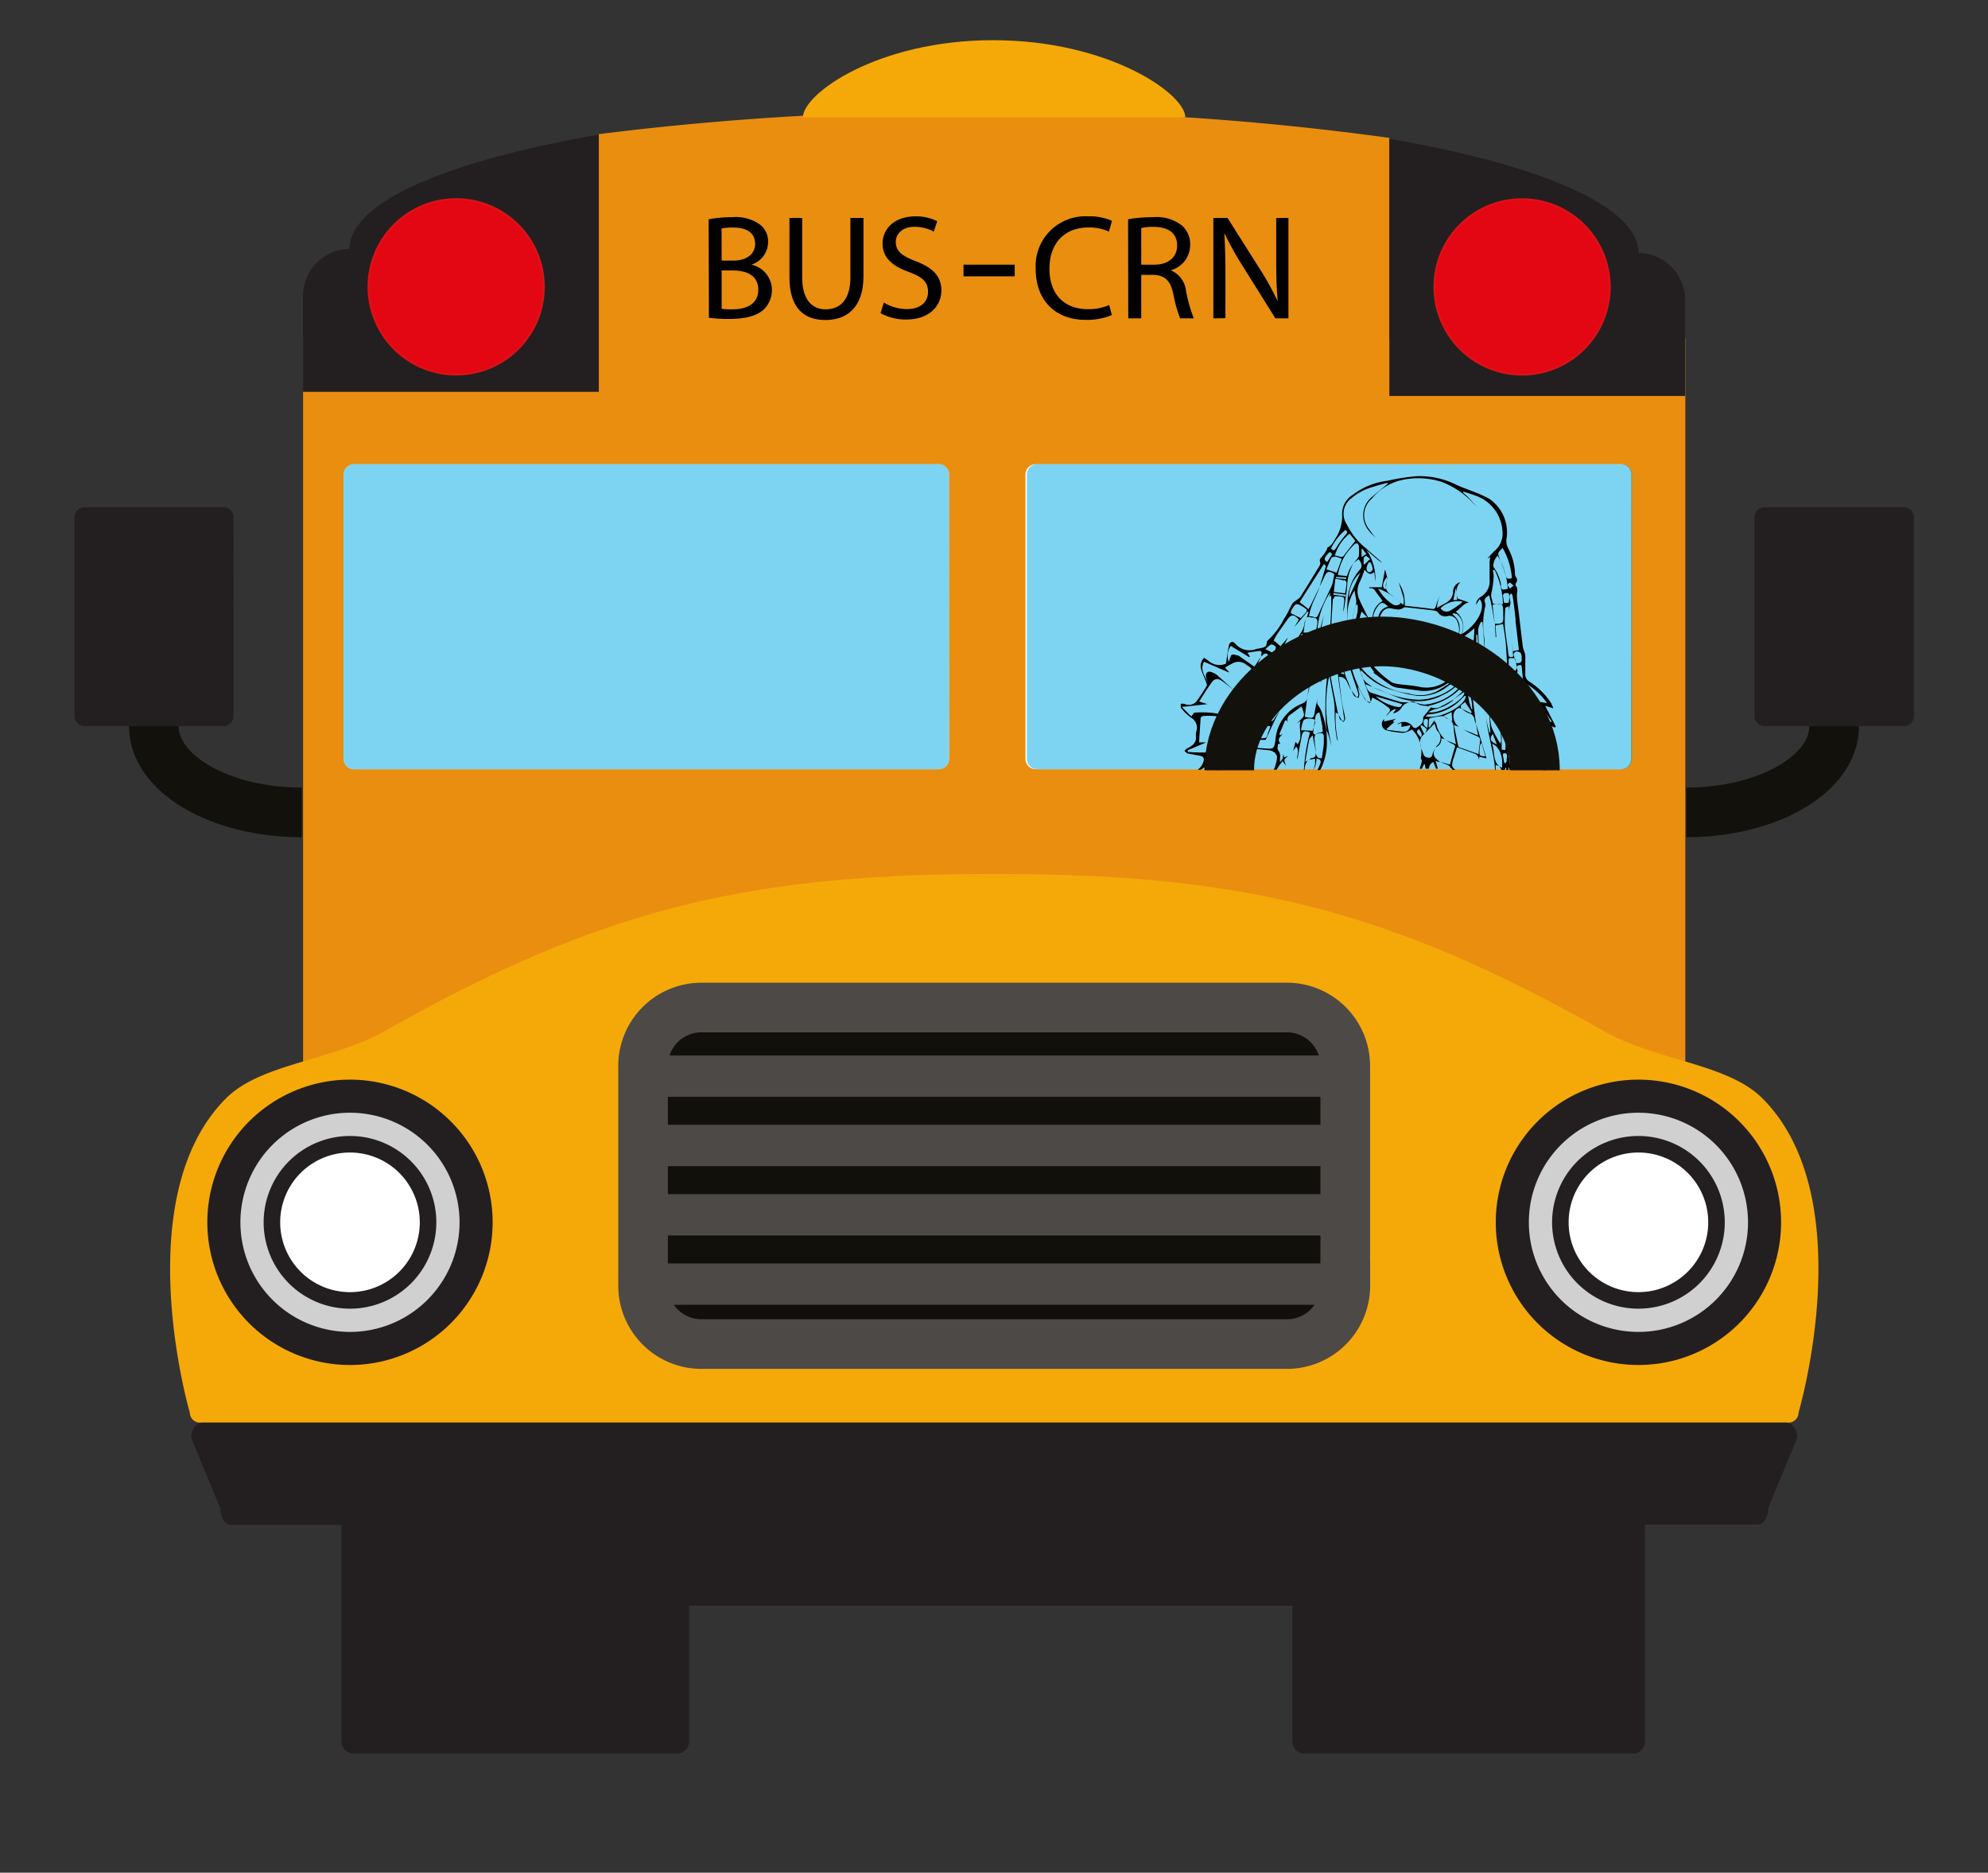 <svg id="Layer_1" data-name="Layer 1" xmlns="http://www.w3.org/2000/svg" viewBox="0 0 240.39 226.41"><rect x="0" y="0" width="240.39" height="226.41" fill="#333333" stroke="none"/><defs><style>.cls-1{fill:#ea8e10;}.cls-2{fill:#231f20;}.cls-3{fill:#f5a909;}.cls-4{fill:#12100b;}.cls-4,.cls-7{stroke:#4d4947;}.cls-10,.cls-4{stroke-width:6px;}.cls-5{fill:#d0d0d0;stroke-width:4px;}.cls-5,.cls-6{stroke:#231f20;}.cls-6,.cls-8{fill:#fff;}.cls-6{stroke-width:2px;}.cls-10,.cls-7{fill:none;}.cls-7{stroke-width:5px;}.cls-9{fill:#10b1e7;opacity:0.54;}.cls-10{stroke:#13110c;}.cls-11{fill:#e30613;stroke:#dd1215;stroke-width:0.23px;}</style></defs><title>bus_predator</title><path class="cls-1" d="M168,16.67a344,344,0,0,0-49.38-3.21,355.33,355.33,0,0,0-46.23,2.76V40.46H36.65v93.13H203.79V40.91H168V16.67Z"/><path class="cls-2" d="M168,47.87V16.77c18.29,3.17,30.14,8.17,30.14,13.81a5.72,5.72,0,0,1,5.63,5.8V47.87Z"/><path class="cls-2" d="M72.41,47.37V16.27c-18.29,3.17-30.14,8.17-30.14,13.81a5.72,5.72,0,0,0-5.63,5.8V47.37Z"/><path class="cls-3" d="M213.1,132.78c-4.23-4.22-12.78-4.51-19.15-8.11-25.55-14.45-43.26-19-73.16-19h-1.14c-29.9,0-47.61,4.58-73.16,19-6.37,3.6-14.92,3.89-19.15,8.11-12,12-4.39,38-4.39,38A1.24,1.24,0,0,0,24.19,172H216.25a1.24,1.24,0,0,0,1.24-1.25S225.14,144.82,213.1,132.78Z"/><path class="cls-3" d="M143.33,14.19c0-2.86-9.3-9.33-23.24-9.33s-23,6.47-23,9.33"/><path class="cls-2" d="M216,172H24.43c-.73,0-1.31.83-1.31,1.86l3.52,8.5c0,1.08.56,2,1.25,2h13.4v26.13A1.48,1.48,0,0,0,42.69,212H81.94a1.48,1.48,0,0,0,1.39-1.55V194.13h72.94v16.33a1.48,1.48,0,0,0,1.4,1.55h39.84a1.48,1.48,0,0,0,1.4-1.55V184.33h13.63c.7,0,1.27-.89,1.27-2l3.52-8.5C217.32,172.83,216.73,172,216,172Z"/><path class="cls-4" d="M162.68,155.44a7.06,7.06,0,0,1-7.06,7.06H84.82a7.06,7.06,0,0,1-7.06-7.06V128.88a7.06,7.06,0,0,1,7.06-7.07h70.79a7.06,7.06,0,0,1,7.06,7.07v26.56Z"/><path class="cls-5" d="M213.37,147.78a15.25,15.25,0,1,1-15.26-15.25A15.25,15.25,0,0,1,213.37,147.78Z"/><path class="cls-6" d="M207.56,147.78a9.44,9.44,0,1,1-9.44-9.44A9.44,9.44,0,0,1,207.56,147.78Z"/><path class="cls-5" d="M57.57,147.78a15.25,15.25,0,1,1-15.26-15.25A15.25,15.25,0,0,1,57.57,147.78Z"/><path class="cls-6" d="M51.76,147.78a9.44,9.44,0,1,1-9.44-9.44A9.44,9.44,0,0,1,51.76,147.78Z"/><line class="cls-7" x1="79.83" y1="138.49" x2="160.61" y2="138.49"/><line class="cls-7" x1="79.83" y1="130.11" x2="160.61" y2="130.11"/><line class="cls-7" x1="79.83" y1="146.87" x2="160.61" y2="146.87"/><line class="cls-7" x1="79.83" y1="155.25" x2="160.61" y2="155.25"/><path class="cls-8" d="M114.77,91.79A1.25,1.25,0,0,1,113.52,93H42.81a1.25,1.25,0,0,1-1.25-1.25V57.37a1.25,1.25,0,0,1,1.25-1.25h70.71a1.25,1.25,0,0,1,1.24,1.25Z"/><path class="cls-8" d="M197.21,91.79A1.25,1.25,0,0,1,196,93H125.26A1.25,1.25,0,0,1,124,91.79V57.37a1.25,1.25,0,0,1,1.25-1.25H196a1.25,1.25,0,0,1,1.24,1.25Z"/><path class="cls-9" d="M197.37,91.79A1.25,1.25,0,0,1,196.13,93h-70.7a1.26,1.26,0,0,1-1.26-1.25V57.37a1.26,1.26,0,0,1,1.26-1.25h70.7a1.25,1.25,0,0,1,1.24,1.25Z"/><path class="cls-9" d="M114.77,91.79A1.25,1.25,0,0,1,113.52,93H42.82a1.26,1.26,0,0,1-1.26-1.25V57.37a1.26,1.26,0,0,1,1.26-1.25h70.7a1.25,1.25,0,0,1,1.24,1.25Z"/><path class="cls-2" d="M28.25,86.56A1.24,1.24,0,0,1,27,87.8H10.2A1.25,1.25,0,0,1,9,86.56v-24a1.25,1.25,0,0,1,1.25-1.24H27a1.23,1.23,0,0,1,1.24,1.24Z"/><path class="cls-10" d="M18.6,87.8c0,5.76,8,10.42,17.89,10.42"/><path class="cls-2" d="M212.14,86.56a1.25,1.25,0,0,0,1.24,1.24H230.2a1.25,1.25,0,0,0,1.24-1.24v-24a1.25,1.25,0,0,0-1.24-1.24H213.38a1.25,1.25,0,0,0-1.24,1.24Z"/><path class="cls-10" d="M221.79,87.8c0,5.76-8,10.42-17.88,10.42"/><path class="cls-11" d="M173.45,34.68A10.6,10.6,0,1,0,184,24.09,10.59,10.59,0,0,0,173.45,34.68Z"/><path class="cls-11" d="M44.56,34.68a10.6,10.6,0,1,0,10.58-10.6A10.59,10.59,0,0,0,44.56,34.68Z"/><path d="M122.7,32v1.41h-6.19V32Z"/><path d="M146.51,92.36l-.67-.05a3.63,3.63,0,0,1,0-.65.5.5,0,0,1,.23-.33c.89-.4,1.82-.7,2.66-1.17a13.41,13.41,0,0,0,1.77-1.36c0-.05,0-.11,0-.16l.08.1-.08.07a4.4,4.4,0,0,0,0,.65,2.34,2.34,0,0,1-1,2.2,9.12,9.12,0,0,1-2.61,1.43h.8A15,15,0,0,0,149.43,92a7.75,7.75,0,0,0,1.18-1.35c.06-.07.15-.18.22-.18.93.07,1.86.15,2.78.26a1.9,1.9,0,0,1,.55.27c.09.17.28.35.26.51a4.23,4.23,0,0,1-.25,1.19c0,.12-.11.23-.16.35h.38l.1-.18c.16-.29.38-.56.59-.85l.24.3.2.25c-.08-.18-.13-.32-.17-.42-.1-.33,0-.41.42-.76l-.46.18-.17-.45a1,1,0,0,1-.36,1,2.43,2.43,0,0,1,0-.45,1.28,1.28,0,0,0-.25-1c-.11-.16,0-.48,0-.72,0,0,.19,0,.28-.06a1,1,0,0,1-.12-.2.49.49,0,0,1,0-.47,4,4,0,0,1,.44-.51l-.31.18-.13-.1.69-1.66.18-.06.24.38a.73.73,0,0,1,.24-1.06l1.35-1a6.93,6.93,0,0,1,.3,1,.62.62,0,0,1-.2.4c-.22.24-.46.46-.7.69l.48-.33c-.32.91.35,1.95-.38,2.84l-.23-.31-.29,1.08.37-.49a.88.88,0,0,1,.13.2c.21.46-.09.94,0,1.38l.53-2.85c.11-.6.37-.72,1-.43a21.58,21.58,0,0,0-.73,4.51h.08a1.86,1.86,0,0,1,.38-1.13l-.3.16c.16-.91.29-1.76.47-2.6,0-.2.25-.37.42-.62l.41,2.12c-.06-.56-.14-1.13-.19-1.7a1.73,1.73,0,0,1,.12-.51h0c-.36-.05-.25-.33-.23-.53.06-.56.14-1.13.25-1.68,0-.15.18-.28.28-.43l.2,0c.12.56.24,1.13.35,1.69a2.09,2.09,0,0,0,0,.31c.11.28,0,.37-.28.41a1.4,1.4,0,0,0-.32.09h0l-.29.11h0c.92-.22,1.08-.22,1.06.52,0,.11,0,.23,0,.36,0,.67-.16,1.34-.23,2a.86.86,0,0,1-.35,0,.48.48,0,0,1-.26-.23,1.26,1.26,0,0,1-.14-.4c0,.25,0,.45-.21.55a.66.66,0,0,1-.24.07c-.12,0-.22.14-.32.22l.68-.14a3.43,3.43,0,0,1,0,.7,5.24,5.24,0,0,1-.2.68h0a3.33,3.33,0,0,0,.25-.54,5.41,5.41,0,0,0,.14-.85c.43.07.59.24.44.63a4.91,4.91,0,0,1-.34.76h.34c0-.08.09-.16.13-.25a7.52,7.52,0,0,0,.66-3.72c0-.24,0-.48-.07-.72h0a9.46,9.46,0,0,0-.59-2.47,4,4,0,0,0-.44-.76c-.14-.18,0-.6.06-.91-.13.54-.3,1.08-.38,1.62-.15,1-.19,1-1.23.78l.27-2.24a.79.79,0,0,1-.07.21.77.77,0,0,1-.28.3l-.2.11a5.12,5.12,0,0,0-3.27,4.39,4.07,4.07,0,0,1-.06.41c-.11.59-.27.7-.86.66-.76-.05-1.51-.11-2.27-.13-.35,0-.46-.16-.48-.5a9.1,9.1,0,0,1,1.58-5.09c.18-.31.39-.61.6-.91,0,0,.09-.07.19-.14a3.85,3.85,0,0,1-.51,2.2,5.76,5.76,0,0,0-1.07,2.77c-.09.63,0,.73.61.74h1.08c.41-.88.79-1.72,1.2-2.56.08-.16.17-.32.26-.47l.23-.38a7.06,7.06,0,0,0-.63.85c-.15.27-.28.38-.62.17.12-.81.21-1.65.4-2.48a1.7,1.7,0,0,1,.55-.76c.5-.46,1-.88,1.63-1.37.07.2.08.25.1.31l.24.53a2.16,2.16,0,0,0,.35-.48c.14-.37.14-.83.65-.94h.07l.44.6.3-.67a.19.19,0,0,1,.13-.1,14.47,14.47,0,0,1-.3,2.74c.14-.63.29-1.26.42-1.9.07-.31.11-.62.17-.92,1-.19,1.26.09,1,.92l.55-.84.25-1.39h.18a4.18,4.18,0,0,1,0,.47,32.52,32.52,0,0,0-.32,6c0,.52.06,1,.09,1.57a2.26,2.26,0,0,1,.24.43c.14.47.25.94.38,1.42-.17-1-.38-1.9-.52-2.86a17.72,17.72,0,0,1,.27-5.74c.08.48.16,1,.24,1.43.12.7.29,1.4.36,2.1s0,1.57.09,2.35c0,.59.11,1.18.19,1.76a1.4,1.4,0,0,0,.16.36,13.22,13.22,0,0,1-.28-3.49l.29.21c-.28-1.36-.57-2.73-.82-4.1-.11-.62-.14-1.26-.21-1.95l1,0c0,.7,0,1.38.1,2.05.16,1.26.37,2.52.56,3.77,0,.27.09.54.12.81,0,.08-.05.16-.08.24s-.22,0-.26-.12a6.24,6.24,0,0,1-.32-.6,1.48,1.48,0,0,0,.13.52,1.8,1.8,0,0,0,.46.34c.07-.15.21-.31.18-.45-.11-.67-.3-1.33-.4-2-.15-1-.25-2-.38-3a1,1,0,0,1,1,.61c.16.37.35.73.53,1.09-.11-.31-.22-.62-.34-.92s-.27-.61-.37-.93-.25-.9-.38-1.39l.67-.22.13.38,1,3a3.19,3.19,0,0,1,.14.52c0,.09-.05.18-.08.27s-.21,0-.27-.1-.32-.43-.47-.65a2.73,2.73,0,0,0,.31.64c.11.13.34.17.51.26a1.43,1.43,0,0,0,.12-.52,7.35,7.35,0,0,1-.2-.92l.73,1.35c.06.11.1.24.19.31a6.32,6.32,0,0,0,.63.36l.2-.65c.36.2.76.4,1.14.64s.52.37.78.55.32.4.05.66a1,1,0,0,0-.16.21l-.13.24.26-.31a2.8,2.8,0,0,1,.28-.29,3.13,3.13,0,0,1,.55-.32l.07.1-.32.44a1.49,1.49,0,0,0,1.08-.77c.26-.45,1.26-.84,1.65-.53a2,2,0,0,0,1.22.39,3.72,3.72,0,0,1,.65.17l-.8,1c-.07.09-.17.2-.16.29.09.7-.45.94-.88,1.25-.06,0-.28-.05-.35-.14a1.28,1.28,0,0,0-1.93-.31l.53-.19,0,.48,1.11-.2c-.28.73-.45.84-1.14.77l-1.74-.22,0-.13.91-.8-.2-.11.4-.28-1.43.32,0-.29a.79.79,0,0,0,.39,1.38,9.2,9.2,0,0,0,1.93.28,3.23,3.23,0,0,0,1.05-.4,3.79,3.79,0,0,1,1.07,3.43c0,.14.15.29.12.41a6,6,0,0,1-.27.9h.3l0-.06a4.83,4.83,0,0,1,.23-.47h.12c0,.17.05.35.07.52h.41a.93.93,0,0,1,.53-.81l.32.81h.23l-.27-.92.57.15h0a4.74,4.74,0,0,1-.61-.54.85.85,0,0,1-.07-1c0-.1.1-.2.15-.3h0a3.2,3.2,0,0,0-.35.64c-.1.34-.12.72-.63.64s-.53-.39-.64-.7a4.25,4.25,0,0,1-.3-1.08,1.18,1.18,0,0,1,.22-.79c.11-.13.23-.25.35-.37l-.13,0-.4-.87.12-.12a3,3,0,0,1,.66.49c0,.06-.13.3-.22.48.37-.39.76-.77,1.15-1.16,0,.06.06.21.11.35a2,2,0,0,0,.22.53,1.19,1.19,0,0,1-.12,1.86.36.36,0,0,0-.05.12l0,0h0a1.31,1.31,0,0,0,.29-.18,1,1,0,0,0,.21-.24,1.2,1.2,0,0,0,.16-.68l.41.13a3.49,3.49,0,0,1-1-1.78,1.88,1.88,0,0,0-.28-.47l-.53.81h-.13c0-.35,0-.71.07-1.06,0,0,.15-.07.23-.09.38-.07.77-.15,1.16-.2a.75.75,0,0,1,.37.06c.14.06.25.2.38.24.68.19.8.68.82,1.31a14.66,14.66,0,0,0,.28,1.79l-.63-.25-.57-.23.4.24a3.51,3.51,0,0,0,.42.22c.25.11.31.23.21.49s-.2.66-.3,1-.17.64-.28,1l-1.16-.34c.23.1.46.22.69.29s.52.24.57.48h.13V93l.19.08H176a.87.87,0,0,1-.41-.53,2.66,2.66,0,0,1,.21-.95c.12-.4.24-.8.39-1.26l2.14.78a.76.76,0,0,1,.47.81l.08-.44.87.2h0l-1-3.31-.27-.85.25,1.38-1.85-.74c.46.23.9.49,1.37.68.78.32.79.34.67,1.17-.06.38-.09.76-.14,1.15l-2.17-.77c-.11,0-.26-.12-.28-.21-.18-.81-.33-1.62-.52-2.55l.62.25a1.64,1.64,0,0,1-.68-1.28,1,1,0,0,1,.62-1c.11,0,.25,0,.38.08l0,0h0c-.36-.48.18-.53.4-.83l.82,1.24-.1.13-1.12-.54h0l.15.11a3,3,0,0,0,.74.44.87.87,0,0,1,.66.8,2.51,2.51,0,0,0,.18.5c-.18-1.44-.36-2.89-.55-4.33,0-.33.06-.46.4-.5.89-.1.89-.11,1,.74.15,1.36.26,2.72.47,4.07s.58,2.76.82,4.15a11.24,11.24,0,0,1,.16,1.42h.08c0-.1,0-.2,0-.3s0-.18,0-.31l.38.13h0c-.76-.74-.47-1.76-.82-2.68.88.29,1.37,1.57,1.2,2.91l-.38-.23h0a1.17,1.17,0,0,1,.31.48h.4a.72.72,0,0,1,.18-.35v.35h.28a3.73,3.73,0,0,0,0-.42l.15.42h.11c-.09-.73-.18-1.47-.32-2.2-.31-1.62.32-3.17.37-4.77l.16,1.3h.06l-.13-1.63.91,0,.16.93h.07c0-1,0-2.06-.14-3.08,0-.37-.35-.71-.45-1.08a1.29,1.29,0,0,1,.07-1.17c.14-.21,0-.59,0-.88.49-.2.55-.16.6.3l.36,4c.67.25,1.46.08,2,.73s.84,1.12,1.25,1.68l-.1.07c-.78-.25-1.55-.51-2.34-.73a.74.74,0,0,1-.6-.86.34.34,0,0,0-.1-.26l.11,1.26a1.83,1.83,0,0,1,.47,0c1.2.21,1.7,1.15,2.15,2.13.13.3.24.61.35.89l-2.08-.5c.18.17.52.36.61.63a19.6,19.6,0,0,1,.48,2l-.12,0-.25-.22a1.88,1.88,0,0,1,.37,1.49h.23a10.54,10.54,0,0,0-.14-2.43c-.06-.3-.14-.6-.23-1l1.52.62.12-.11L187,87.52l1,.44.13-.12-1.29-2.51,1,.31c-.14-.32-.2-.5-.3-.67a8.69,8.69,0,0,0-2.61-2.56,1,1,0,0,1-.49-.84c0-.75,0-1.51,0-2.26,0-.37-.24-.72-.29-1.09-.17-1.26-.31-2.53-.46-3.8-.09-.8-.23-1.6-.27-2.4,0-.4.2-.82-.13-1.2a.32.32,0,0,1,0-.3.57.57,0,0,0,0-.78.75.75,0,0,1-.1-.43,6.91,6.91,0,0,0-.81-3,1.93,1.93,0,0,1-.18-1.36,4.92,4.92,0,0,0-2.14-4.66,14.28,14.28,0,0,0-1.53-.71c-.83-.34-1.68-.61-2.49-1a9.94,9.94,0,0,0-4.85-1,27.17,27.17,0,0,0-3.45.55,8.62,8.62,0,0,0-4.16,1.69,2.67,2.67,0,0,0-1.28,2.54,5.12,5.12,0,0,1-.6,2.39c-.35.5-.54,1.13-1.15,1.43-.06,0-.05.17-.1.24a4.48,4.48,0,0,1-.57.86c-.21.21-.37.37-.25.69a.53.53,0,0,1-.06.41q-1.14,1.89-2.31,3.76a1.39,1.39,0,0,1-.32.3c-.23.19-.53.32-.67.55-.36.59-.59,1.25-1,1.82a9.36,9.36,0,0,1-1.94,2.59.43.43,0,0,0-.16.31c0,.37-.2.52-.49.6s-.53.09-.79.16a2.23,2.23,0,0,1-2.52-.65c-.29-.35-.67-.24-.77.21-.15.7-.23,1.42-.36,2.21a2,2,0,0,1-2.14-.37c-.16-.12-.33-.23-.5-.34a1.42,1.42,0,0,0-.39,1.29c.17.57.44,1.12.65,1.68.05.13.11.33.05.43-.34.57-.7,1.13-1.09,1.67a1.22,1.22,0,0,1-1.62.49,1.59,1.59,0,0,0-.42,0c0,.16,0,.36,0,.46A5.67,5.67,0,0,0,144,86.75a1.4,1.4,0,0,1,.67,1.64,2,2,0,0,0-.06.54c.12.85-.4,1.23-1.06,1.55a1.46,1.46,0,0,0-.32.3c.12.1.22.27.35.3.49.12,1,.19,1.47.28s.59.29.48.7a1.86,1.86,0,0,1-.38.7,2.91,2.91,0,0,1-.32.3h.36A8.72,8.72,0,0,1,146.51,92.36Zm11.74-5.48c.82,0,.9.16.65.94l-.17.53-1.41-.07a5.36,5.36,0,0,1,.28-1.16C157.67,87,158,86.86,158.25,86.87Zm13.56,2.27c-.57-.62-.6-.78-.18-1C171.71,88.45,172.1,88.69,171.8,89.14ZM179,90s0,0,.16-.17l.45,1.61c-.6,0-.75-.09-.71-.59C178.9,90.57,178.94,90.29,179,90Zm8.1-5c-.78-.11-1.45-.19-2.11-.3a.57.57,0,0,1-.57-.65,11.27,11.27,0,0,0-.17-1.55A8.14,8.14,0,0,1,187.07,85Zm-34.34.73.12.05v1.13l-.73-.06Zm-.5,1.28c.27.06.66,0,.77.49l-1-.18,0-.12C152,87.17,152.16,87,152.24,87Zm1.37.82c-.11.28-.17.46-.25.64s-.17.68-.34.74a3.29,3.29,0,0,1-1.21,0c-.08,0-.23-.22-.21-.33,0-.48.14-.95.23-1.49Zm.34-3.83c-.18.89-.28,1.8-.44,2.7a4.52,4.52,0,0,1-.22.66h-.19a8.52,8.52,0,0,1-.1-1.17,18.12,18.12,0,0,1,.24-2.81,29.49,29.49,0,0,1,1-3.2c.12-.36.43-.34.72-.2s.15.34.05.55c-.19.43-.34.87-.5,1.31a5.58,5.58,0,0,1,.29-.56c.22-.33.49-.64.68-1a10.13,10.13,0,0,0,.47-1.07c.08-.19.16-.39.23-.58.16-.48.5-.48.93-.37-.14.53-.32,1-.41,1.55a1.9,1.9,0,0,1-1.1,1.69,5.2,5.2,0,0,0-1,.72h-.09c0-.14,0-.27,0-.41C154.31,82.57,154.09,83.29,153.94,84Zm.38-4.35a6,6,0,0,1,.4-.76c.21-.3.52-.25.82-.13s.31.37.22.64-.18.47-.26.69Zm1.55,2.83c-.58.43-1.12.9-1.81,1.46a3.52,3.52,0,0,1,.32-1.25,4.81,4.81,0,0,1,1.92-1.41A1,1,0,0,1,155.87,82.51Zm.66.51a12.87,12.87,0,0,1,.95-5.4C157.81,79.53,157,81.24,156.53,83Zm.6-1.22c0-.37,0-.74.43-.94C157.76,81.58,157.75,81.61,157.13,81.8Zm.46-5.28c.08-.49.12-1,.25-1.55s.49-.29.77-.28c.59,0,.72.21.64.77-.05.37-.13.73-.19,1Zm.56,5.2c0,.16-.06.32-.09.48h-.14a5.8,5.8,0,0,1-.1-.69c0-1.41-.1-2.81-.1-4.22,0-.59.24-.77.69-.65a.35.35,0,0,1,.2.26C158.47,78.5,158.31,80.11,158.15,81.71Zm2-.35L158.51,81c.1-.4.2-.82.32-1.22a.31.31,0,0,1,.26-.15,6.92,6.92,0,0,1,1.11.19.44.44,0,0,1,.23.37A11.57,11.57,0,0,1,160.14,81.36Zm-1.48-2-.14-.11v-.67l.1-.08c.12.13.34.26.34.38S158.77,79.21,158.66,79.37Zm1.74.3-1.55-.17A1.69,1.69,0,0,1,160.4,79.67Zm0-.24-1.29-.25.91-4.76c-.18.71-.37,1.42-.53,2.14s-.25,1.24-.38,1.9l-.6-.15c.08-.43.16-.86.25-1.28,0-.07.07-.16.13-.17.4-.08.35-.4.37-.68a9.32,9.32,0,0,1,1.56-4.54l-.08.53h0l.19-.15A39,39,0,0,1,160.37,79.43Zm1-12.12a4.83,4.83,0,0,1,.81.28l-.62,1.68-1.24-.4c.19-.45.37-.93.6-1.39A.52.52,0,0,1,161.35,67.32Zm0-.21a5.32,5.32,0,0,1,1.75-2.55l.7.87c-.49.64-1,1.24-1.43,1.84a.35.35,0,0,1-.29.1A6.86,6.86,0,0,1,161.32,67.11Zm1.34,2.75V70l-1.22-.09v-.17Zm-.18.31a.44.44,0,0,1,.22.36c0,.4-.1.8-.17,1.25l-1.36-.17.18-1.6A10.45,10.45,0,0,1,162.48,70.17Zm.12,1.77,0,.21-1.48-.22,0-.2Zm-1.43.47c0-.24.14-.31.36-.28l.23,0c.71.1.71.11.64.83l-.11,1.08a5.08,5.08,0,0,0,.16-.65c.1-.85.27-1.68.33-2.53a6,6,0,0,1,.78-2.76h0c-.16.25-.34.48-.47.74s-.22.53-.34.85l-1.09-.12a6.47,6.47,0,0,1,.93-2.47,8.26,8.26,0,0,1,1.09-1.27.38.38,0,0,1,.35-.08.56.56,0,0,1,.17.38,7.83,7.83,0,0,1,0,1.08.84.84,0,0,1-.2.38c-.13.18-.28.34-.43.5l0,0h0l.59-.44c.38.45.47.9.2,1.2a6.17,6.17,0,0,0-1.54,4c-.11,1.59,0,3.19,0,4.78,0,.1,0,.21,0,.34l-.77.18.25-2.86c-.08.46-.17.91-.24,1.38,0,.3,0,.61-.06.91-.07.59-.13.63-.74.62-.29,0-.43-.13-.41-.41C160.93,76,161.05,74.19,161.17,72.41Zm2.46,5.32a1.68,1.68,0,0,1-.47.09c-.1,0-.26-.13-.26-.2,0-1.78-.4-3.58.32-5.32a5,5,0,0,1,.47-.89c0,.66.38,1.25.07,2a4.57,4.57,0,0,0-.27,1.73C163.49,76,163.58,76.83,163.63,77.73ZM164,73.1h.16a4.37,4.37,0,0,1,0,.87c-.12.59-.3,1.16-.46,1.74A4.43,4.43,0,0,1,164,73.1Zm-.89-.86a4,4,0,0,1,1.39-3Zm-2.22,7.88a.5.5,0,0,1-.25-.29,2.29,2.29,0,0,1-.08-.72c.08-1-.07-.83.84-.83.49,0,.62.11.66.6,0,.17,0,.33,0,.5C162.09,80.18,161.64,80.47,160.89,80.12Zm1.68,1.42c-.63-.11-.72-.34-.42-1.17Zm-.3-1.56c-.2-1.42-.13-1.46.64-1.52l.28,1.2Zm.8-1.54a.58.58,0,0,1,.27-.47c.24-.07.57-.12.67.25s.16.69.24,1l-1,.24A7.1,7.1,0,0,1,163.06,78.44Zm1.3.88c0-.07,0-.16,0-.25s0-.19,0-.3l1.84,2.54-.17,0c.76.55,1.51,1.12,2.29,1.63a2.52,2.52,0,0,0,1,.24c.81.13,1.62.22,2.43.34a4.91,4.91,0,0,0,3.78-1.33c.46-.34.87-.74,1.38-1.06a3,3,0,0,1-.54.7,23.42,23.42,0,0,1-2.76,1.81,4.58,4.58,0,0,1-3.29.2,8.87,8.87,0,0,1-5.86-3.26,2.26,2.26,0,0,1-.28-.81l.11-.05.78.72C164.53,79.88,164.4,79.73,164.36,79.32ZM165.59,85a2.21,2.21,0,0,1-.49-.45,14.61,14.61,0,0,1-1.74-4.08.66.66,0,0,1,0-.4,4.07,4.07,0,0,1,.43-.56,4.09,4.09,0,0,1,.3.54q.74,2,1.45,4c.1.28.15.59.23.88Zm3.36.46a5.17,5.17,0,0,1-2.59-1.27l3.17.93C169.47,85.45,169.25,85.52,169,85.47Zm3.18-.28a4,4,0,0,1-.77-.18,6.32,6.32,0,0,0-.95-.12,4.32,4.32,0,0,1-1,0c-1.18-.33-2.34-.72-3.51-1.09-.5-.16-.65-.58-.77-1.08l.81.34h0a2.79,2.79,0,0,0-.3-.23,2.08,2.08,0,0,1-1.1-1.75c.06,0,.13,0,.16.07a7.86,7.86,0,0,0,4,2.37,16.4,16.4,0,0,0,2.7.62,5.23,5.23,0,0,0,3.58-1.1c.66-.45,1.26-1,2-1.44a3.12,3.12,0,0,1-.44.76,7.06,7.06,0,0,1-5,2.25A11.5,11.5,0,0,1,167,83.48c-.34-.15-.7-.27-1.06-.4,1.06.43,2.12.88,3.19,1.28a7.15,7.15,0,0,0,2.81.4,5.81,5.81,0,0,0,2.43-.69,6.7,6.7,0,0,0,2.47-1.89l.12.05a1.74,1.74,0,0,1-.15.46A6.28,6.28,0,0,1,173.29,85,4.2,4.2,0,0,1,172.13,85.19Zm1.25.59a5.24,5.24,0,0,0,2.21-1,2.27,2.27,0,0,0,.2-.22h0c-.47.27-.93.57-1.42.79a1.44,1.44,0,0,1-1.67,0A7.55,7.55,0,0,0,177,82.78a.69.69,0,0,1-.23.89c-.31.31-.64.58-1,.87h0l.91-.63c.14-.1.27-.23.42-.35.25.89-3,2.86-4.37,2.54A3.64,3.64,0,0,1,173.38,85.78ZM172.6,88a.67.67,0,0,1-.36-1,.27.27,0,0,1,.24-.08c.08,0,.19.12.19.19C172.67,87.43,172.63,87.72,172.6,88Zm1.93-1.42,1-.49.08,1.12Zm-2.15,0c.13-.07.25-.21.38-.21a6,6,0,0,0,4.09-2l.27-.24a.37.37,0,0,1,.13,0C177.23,85.33,174.12,87,172.39,86.61ZM178,85.09c0,.21,0,.43.06.65l-.12,0a8.39,8.39,0,0,1-.31-1c-.2-1.15-.37-2.3-.56-3.45-.07-.43.18-.66.44-.9l.16,0a5.66,5.66,0,0,0-.12.8,10.38,10.38,0,0,0,.07,1.4C177.7,83.47,177.85,84.28,178,85.09Zm0-2.48c-.07,0-.21,0-.21,0a5,5,0,0,1-.18-1c0-.13.18-.33.33-.4a3.94,3.94,0,0,1,.79-.21c.49-.11.57-.06.6.42,0,.33,0,.66,0,1Zm.51-5.87h.15l.25,4.05a1.68,1.68,0,0,1-.35.11c-.25,0-.7.09-.73,0a1,1,0,0,1,0-1.07,4.39,4.39,0,0,0,.68-2.32C178.53,77.26,178.51,77,178.51,76.74Zm2,12L181,90C180.19,89.62,180.08,89.35,180.49,88.74Zm.95,1.21a12.75,12.75,0,0,1-1.11-2.05,8.46,8.46,0,0,1-.19-2c.11-.06.13-.08.16-.08,1-.06.9-.24,1,.8s.13,1.91.2,2.86A4.25,4.25,0,0,1,181.44,89.95Zm.12.67c0-.48,0-1,0-1.46-.06-1-.21-2.05-.21-3.08,0-.24,0-.48,0-.72-.07.22-.24.3-.61.31-.22,0-.44,0-.72,0l.18,2.9-.11,0a17.9,17.9,0,0,1-.43-1.86c-.16-1.26-.27-2.54-.35-3.81,0-.52.09-1.05.08-1.58,0-.22-.22-.42-.31-.64a1.8,1.8,0,0,1-.15-.56c-.08-1.33-.18-2.67-.21-4a2.72,2.72,0,0,1,.34-.92l.19,0,.26,3.33h0c0-.59,0-1.19-.1-1.77a9.57,9.57,0,0,1,.15-3.38.87.87,0,0,0,0-.49c-.19-.46.07-.67.49-.92.11.47.23.9.31,1.33.13.69.24,1.39.36,2.08h0l-.26-2.2s0-.06.06-.06c1.13-.25,1.23-.17,1.23,1,0,.11,0,.21,0,.32a3.12,3.12,0,0,1,0,.54c-.08.41-.32.46-1,.42v0l.08,1.63h.08l-.09-1.41.91-.18c.11.73.24,1.43.31,2.13.09,1,.13,2,.19,3,0,.27-.09.39-.37.38a5.24,5.24,0,0,0-.57,0l-.13-1.75h0c0,1.11,0,2.21,0,3.32,0,.75-.06.79-.8.77l-.33,0L179.91,82h0l.16,3.11h0V83.57l.6,0c.69-.07.69-.08.72.64,0,.26,0,.51,0,.77.05-.45.12-.91.17-1.4l.51-.08c0,.47.07.9.06,1.33,0,1.39-.06,2.79-.08,4.18,0,.44,0,.88,0,1.32S182,90.7,181.55,90.62Zm-1-21.71.16,0a10.17,10.17,0,0,1,1,4.13c-.37,0-.67,0-1,0-.08,0-.22-.06-.22-.11-.06-.43-.31-.81-.16-1.32a9.89,9.89,0,0,0,.25-2A4.34,4.34,0,0,0,180.51,68.9Zm1.92,3.82c0,.1-.12.17-.33.17s-.34,0-.35-.28a2.08,2.08,0,0,0-.05-.4c-.08-.34,0-.5.39-.52s.31.27.34.49a1.09,1.09,0,0,1,0,.18A1,1,0,0,1,182.43,72.73Zm.48,6.65c-.39.13-.56.08-.6-.37-.11-1.1-.32-2.19-.41-3.28a15,15,0,0,1,.06-2.21c0-.08.26-.15.41-.23Zm-1.46-8.59a5,5,0,0,0-.87-2.16c-.22-.25.07-1.11.45-1.44a8.8,8.8,0,0,1,1.22,4C181.59,71.35,181.6,71.35,181.46,70.78Zm.71,21.16a1.17,1.17,0,0,1-.23.34l-.11-.07c-.05-.31-.11-.62-.16-.93a.64.64,0,0,1,0-.14c.34-.17.51-.09.49.31A2.84,2.84,0,0,1,182.16,91.94Zm-.84-8.87c0-.44,0-.85,0-1.26s.24-.36.48-.39.38.13.42.36a4.69,4.69,0,0,1,0,.5C182.26,83.12,182.18,83.19,181.32,83.08Zm2.33.54a11.25,11.25,0,0,1,.13,1.54c0,.44-.38.43-.66.44s-.47-.14-.44-.49a8.78,8.78,0,0,0,0-1.49l-.35,3.94h-.13c0-1.31,0-2.63,0-3.94,0-.57,0-1.13.07-1.7,0-.11.13-.22.2-.33.07.11.2.22.21.33,0,.45,0,.91,0,1.42C183.31,82.93,183.55,83,183.65,83.62Zm-.45-.84c0,.06-.1.19-.12.18s-.22-.09-.22-.14c0-.41,0-.81,0-1.22h.21C183.1,82,183.16,82.38,183.2,82.78Zm-.22-1.4c-.36.22-.59.07-.62-.36s0-.72,0-1.08,0-.39.31-.38.5,0,.55.31.08.54.12.8l.09.06C183.25,81,183.17,81.26,183,81.38ZM184,79.61c.05.36-.09.56-.46.57-.07,0-.17,0-.19-.08a5.13,5.13,0,0,1-.34-1c0-.09.21-.33.33-.34a.69.69,0,0,1,.54.2C184,79.15,184,79.4,184,79.61Zm-.75-4.6.42,3.58-.75.14c0-.46-.08-.91-.12-1.35-.11-1.22-.22-2.44-.31-3.67a2.8,2.8,0,0,1,.16-.72c0-.26-.11-.59-.13-.93,0-.1.12-.22.19-.33.07.1.18.19.19.29C183.06,73,183.17,74,183.28,75Zm-.68-3.86c-.09-.14-.23-.27-.25-.41s.18-.3.26-.29.23.17.45.35Zm.22-1.25c-.4.13-.6.13-.73-.35-.22-.8-.57-1.56-.84-2.34a.56.56,0,0,1,0-.43,3.85,3.85,0,0,1,.48-.53A8.62,8.62,0,0,1,182.82,69.9Zm-19.3-9.73a6.85,6.85,0,0,1,1.9-1.1,22.85,22.85,0,0,1,2.42-.7l0,.12c-.62.52-1.23,1-1.86,1.55a2.86,2.86,0,0,0-.44,4.1,3.68,3.68,0,0,0,.4.46l.43.43c-.25-.32-.52-.63-.75-1a2.67,2.67,0,0,1,.3-3.76,6.56,6.56,0,0,1,3.17-2.12,9.19,9.19,0,0,1,5.32.13,10.15,10.15,0,0,1,3.72,2.51c.19.18.36.36.55.55-.39-.43-.78-.86-1.19-1.29-.17-.18-.37-.33-.56-.5l.06-.12c.5.17,1,.31,1.51.51a4.83,4.83,0,0,1,3.21,4.35,2.69,2.69,0,0,1-1,2.35,11.42,11.42,0,0,0-.82.9l.09-.05.25-.15a6.78,6.78,0,0,0-.08.68c0,.67,0,1.33,0,2a2.19,2.19,0,0,1-1,2.1,1.17,1.17,0,0,0-.64,1l.44-.69c.83.94-.26,3.11-2.16,4.23a2.28,2.28,0,0,0-.74-2.72c.58-.29.83-.94,1.61-1.11l-1.33-.44a1.73,1.73,0,0,1,.28-2,1.17,1.17,0,0,0-.87,1.05c0,1.33-1.11,1.49-1.95,2.06a3.71,3.71,0,0,1,.41-1.56,6.8,6.8,0,0,0-.46,1.07c-.2.65-.16.67-.85.57-1-.13-2-.23-3-.35a5.41,5.41,0,0,0-.13-1.46,3.83,3.83,0,0,0-.5-1.16c0-.05-.05-.11-.09-.16.2.62.41,1.24.58,1.86a3.51,3.51,0,0,1,0,.8c-.17-.11-.28-.17-.38-.25-.4-.33-.77-.69-1.19-1a1.16,1.16,0,0,1-.52-1.37,2.49,2.49,0,0,0-.16-1.61L167.08,71h-1.51l0,.13c.45-.11.63.17.83.46s.52.7.79,1.07A2.38,2.38,0,0,0,166,75.15l-.54-.36h0a6.09,6.09,0,0,0,.71.81,1.24,1.24,0,0,1,.3,1.56c-.15.43-.38.83-.52,1.25a1.5,1.5,0,0,0,.12,1.28l.23-1.37-.1-.05-.05,0c.06-.18.15-.36.22-.54l.48-1.3a1.46,1.46,0,0,1-.24,1.42l-.29.5.9-1.27.31,1.92a4.48,4.48,0,0,0-.52-2.58,2.31,2.31,0,0,1,.1-2.34,1,1,0,0,1,1.17-.51c.52.08,1,.28,1.51-.15,0,0,.15,0,.22,0,1.15.13,2.29.25,3.43.4a.77.77,0,0,1,.48.27,1,1,0,0,0,1.08.4,1,1,0,0,1,1.21.63,2.43,2.43,0,0,1-.37,2.6c-.37.5-.69,1-1,1.56l.14.1.26-.32a3.84,3.84,0,0,1,0,2.31,2.69,2.69,0,0,0,.63-1.71,1.85,1.85,0,0,0,0-.5,1.83,1.83,0,0,1,.86-2c.5-.34,1-.73,1.55-1.19a13.61,13.61,0,0,1-.32,2.89,7.54,7.54,0,0,1-2.5,3.05c-.12.11-.27.2-.4.3a4.05,4.05,0,0,1-3.42.83c-.86-.18-1.75-.22-2.62-.34a2.27,2.27,0,0,1-.35-.08l-.33-.1h0a10.81,10.81,0,0,1-4-4.78,4.09,4.09,0,0,1-.06-2.46,13.07,13.07,0,0,1,.36-1.35l.87.89h0l-.47-.94c-.27-.53-.53-1.06-.75-1.61a2.41,2.41,0,0,1,.18-2,13.51,13.51,0,0,0,.52-1.37c.32.22.57.78,1.19.27l.13,1.13a6.22,6.22,0,0,0-1.06-3.79c.47.41.94.82,1.42,1.22a4.42,4.42,0,0,0,.49.31c-.69-.61-1.4-1.21-2.08-1.83a8.3,8.3,0,0,1-2.21-2.79A2.32,2.32,0,0,1,163.51,60.17Zm13.34,12.56a1,1,0,0,1-.18.24c-.42.29-.84.6-1.29.85a.85.85,0,0,1-1.17-.29A3,3,0,0,1,176.86,72.73Zm-1.09-.17.26-1.37h.05l.16,1.33Zm-.05,1.59a1.33,1.33,0,0,1,.48.09,2,2,0,0,1,.07,3.05c.41-1.2.43-2.22-.59-3Zm-6.32-1.2a.77.77,0,0,1-1,.09,5,5,0,0,1-1.72-1.88A6.82,6.82,0,0,1,169.39,72.95Zm-1.62-3.26-.19,1.56C167.08,71.08,167.13,70.44,167.77,69.69Zm.07,3.63c-1,.42-1.12.76-1.3,2.35a1.42,1.42,0,0,1-.4-1.45,3.07,3.07,0,0,1,.4-.81C167,72.75,167.21,72.74,167.84,73.31Zm7.79,4.8v2A2.24,2.24,0,0,1,175.62,78.11ZM164.91,68.3a5.87,5.87,0,0,1,0-.86c0-.09.27-.25.32-.22a2.5,2.5,0,0,1,.44.38Zm.82-.3a2.92,2.92,0,0,1,.27.78.55.55,0,0,1-.37.4c-.36,0-.4-.34-.37-.6a2.12,2.12,0,0,1,.26-.59Zm-1.09-.65v-1l.09,0,.48.62Zm-1.93-3.29c.21.2.28.32,0,.6a13.41,13.41,0,0,0-1.2,1.67c-.2.32-.34.19-.57,0A6.6,6.6,0,0,1,162.71,64.05Zm-1.92,2.68.31.25-.61.95C160,67.73,160.1,67.37,160.79,66.73Zm-.68,1.42c.08.14.22.27.19.36-.17.6-.36,1.2-.55,1.8l-.18.61.65-1.35c.23-.47.48-.55.95-.29a1,1,0,0,1,.18.15c-.05.27-.09.49-.14.7a3.57,3.57,0,0,1-.18.68c-.52,1.14-1.07,2.27-1.59,3.41-.13.29-.23.53-.62.34a1.75,1.75,0,0,0-.53-.05,7,7,0,0,1,.55-1.84c.25-.58.53-1.15.73-1.74l-1,2.07c-.1.22-.23.42-.34.63l-1.08-.84Zm-3.82,5.42c.17-.26.33-.64.7-.51a4,4,0,0,1,1,.61s0,.2,0,.27c-.23.28-.48.54-.7.78l-1.21-.6C156.09,73.93,156.17,73.74,156.28,73.56Zm-1.67,2.83c.32-.48.66-.95,1-1.43.47-.73.84-.76,1.43-.06l-.54.91,1.6-1.9.12.06c-.07.2-.12.4-.2.6a2.76,2.76,0,0,0-.29.72c-.06.89-.72,1.48-1,2.24-.06.15-.14.3-.21.45h0l.93-1.42c.24.62-.19,1-.21,1.57l-.72-.15h0l-.51.78-1-.28.74-1.45-.92,1.08-.82-.7C154.17,77.08,154.39,76.74,154.61,76.4Zm-.88,1.51a.65.65,0,0,1,.54.33A2,2,0,0,1,154,79l-1-.53C153.29,78.27,153.48,78,153.73,77.91ZM145.59,80l3,1.3,0-.08-.46-.51.63-.37a2,2,0,0,1,.07-2.25l2.23,1.36.08-.09-.31-.45c.49-.07.93-.15,1.38-.2s.31.22.32.42a1,1,0,0,1-.07.3h0l0,0c.38-.43.57-.53.83-.3a2.36,2.36,0,0,1,.31.35l-.48.86,0,0h0c.25-.21.52-.42.75-.65a.56.56,0,0,0,.11-.36.79.79,0,0,1,.67-.8c-.25.63-.51,1.27-.76,1.91s-.49,1.32-.75,2c-.35-.6-.76-1.17-.14-1.83a.88.88,0,0,0,.12-.28h0a11.6,11.6,0,0,0-.62,1c-.19.38-.32.8-.48,1.2l.39-.6c.65.42,1,1.16.32,1.72a4.37,4.37,0,0,0-.59.86,1.5,1.5,0,0,1-.31.44.79.79,0,0,1-.5.07.52.52,0,0,1-.06-.38c.2-.57.42-1.13.64-1.7.05-.14.09-.29.13-.43-.36.89-.74,1.78-1.07,2.67-.2.54-.32,1.1-.5,1.65a2.83,2.83,0,0,1-.26.48l-.15,0a3.75,3.75,0,0,1,0-.58,31.14,31.14,0,0,1,2.32-7.14.32.32,0,0,0,0-.09l-.68,1.12-1.7-1.19a.84.84,0,0,0-.27-.17c-.27-.05-.63-.2-.79-.08s-.24.5-.32.78a1.58,1.58,0,0,0,0,.47,4.75,4.75,0,0,1,.72-.36,1.48,1.48,0,0,1,1.33.27c.82.52.86.59.57,1.49l-.87,2.74c-.26-.26-.45-.45-.64-.63-.84-.77-1.67-1.54-2.52-2.29a2.35,2.35,0,0,0-.71-.39c-.45-.17-.76.1-.66.57,0,.23.16.44.2.67C145.68,81.68,145.08,81,145.59,80Zm6.17,5.2c-.33.6-.39,1.31-.94,1.75l-.12-.08.5-1.75Zm-7.29.94c-.11,0-.23.26-.41.48l-1.15-1.15,3.09-.34-1-.32c.54-.83,1-1.61,1.56-2.35.32-.44.74-.47,1.24-.11s1,.75,1.41,1.14a5.66,5.66,0,0,0,.65.63,1,1,0,0,1,.43,1.41,7.26,7.26,0,0,0-.27,1.24c-.06.33-.22.41-.51.29s-.85-.4-1.29-.56A11.06,11.06,0,0,0,144.46,86.16Zm1,4.83a14.54,14.54,0,0,1-1.84-.07l0-.2,2.21-.94-.85,0,.18-2.8c0-.28.16-.39.44-.4a7.78,7.78,0,0,1,3.56.58,6.07,6.07,0,0,0,1.11.33c.08,0,.2-.08.3-.14s.2-.14.37-.26a2.77,2.77,0,0,1-.68,1.65,4.27,4.27,0,0,1-1.18,1A9.63,9.63,0,0,1,145.45,91Z"/><path class="cls-10" d="M185.61,93.13c0-9-9.75-15.58-18.49-15.58s-18.48,6.67-18.48,15.58"/><path d="M85.69,26.51a15.19,15.19,0,0,1,2.86-.25,5,5,0,0,1,3.33.88,2.54,2.54,0,0,1,1,2.14A2.88,2.88,0,0,1,90.84,32v0a3.13,3.13,0,0,1,2.5,3,3.27,3.27,0,0,1-1,2.43c-.85.77-2.21,1.13-4.19,1.13a18.28,18.28,0,0,1-2.43-.14Zm1.57,5h1.42c1.66,0,2.63-.86,2.63-2,0-1.42-1.08-2-2.67-2a6.71,6.71,0,0,0-1.39.11Zm0,5.82a8.34,8.34,0,0,0,1.31.07c1.62,0,3.12-.59,3.12-2.36s-1.42-2.34-3.13-2.34h-1.3Z"/><path d="M97,26.35v7.18c0,2.72,1.21,3.87,2.83,3.87,1.8,0,3-1.19,3-3.87V26.35h1.58v7.08c0,3.73-2,5.26-4.59,5.26s-4.36-1.42-4.36-5.19V26.35Z"/><path d="M106.87,36.58a5.55,5.55,0,0,0,2.81.79c1.6,0,2.54-.85,2.54-2.07s-.65-1.78-2.29-2.41c-2-.7-3.21-1.73-3.21-3.44,0-1.89,1.57-3.29,3.93-3.29a5.52,5.52,0,0,1,2.68.59L112.91,28a4.83,4.83,0,0,0-2.3-.58c-1.66,0-2.29,1-2.29,1.82,0,1.13.74,1.69,2.41,2.34,2.05.79,3.1,1.78,3.1,3.56s-1.39,3.49-4.25,3.49a6.27,6.27,0,0,1-3.1-.77Z"/><path d="M134.45,38.09a7.78,7.78,0,0,1-3.21.58c-3.42,0-6-2.16-6-6.14a6,6,0,0,1,6.34-6.37,6.5,6.5,0,0,1,2.88.54L134.09,28a5.7,5.7,0,0,0-2.45-.5c-2.84,0-4.74,1.82-4.74,5,0,3,1.71,4.88,4.66,4.88a6.27,6.27,0,0,0,2.56-.5Z"/><path d="M136.41,26.51a16.31,16.31,0,0,1,3-.25,5,5,0,0,1,3.51,1,3,3,0,0,1,1,2.3,3.19,3.19,0,0,1-2.29,3.1v.05a3,3,0,0,1,1.78,2.45,19.3,19.3,0,0,0,.94,3.33H142.7a15.75,15.75,0,0,1-.81-2.9c-.36-1.67-1-2.3-2.43-2.36H138v5.26h-1.57ZM138,32h1.6c1.67,0,2.74-.92,2.74-2.3,0-1.57-1.13-2.25-2.79-2.27a6.47,6.47,0,0,0-1.55.14Z"/><path d="M146.72,38.49V26.35h1.71l3.89,6.14a34.34,34.34,0,0,1,2.18,3.94l0,0c-.14-1.62-.18-3.1-.18-5V26.35h1.48V38.49h-1.58l-3.85-6.16a38.65,38.65,0,0,1-2.27-4.05l-.05,0c.09,1.53.13,3,.13,5v5.19Z"/></svg>